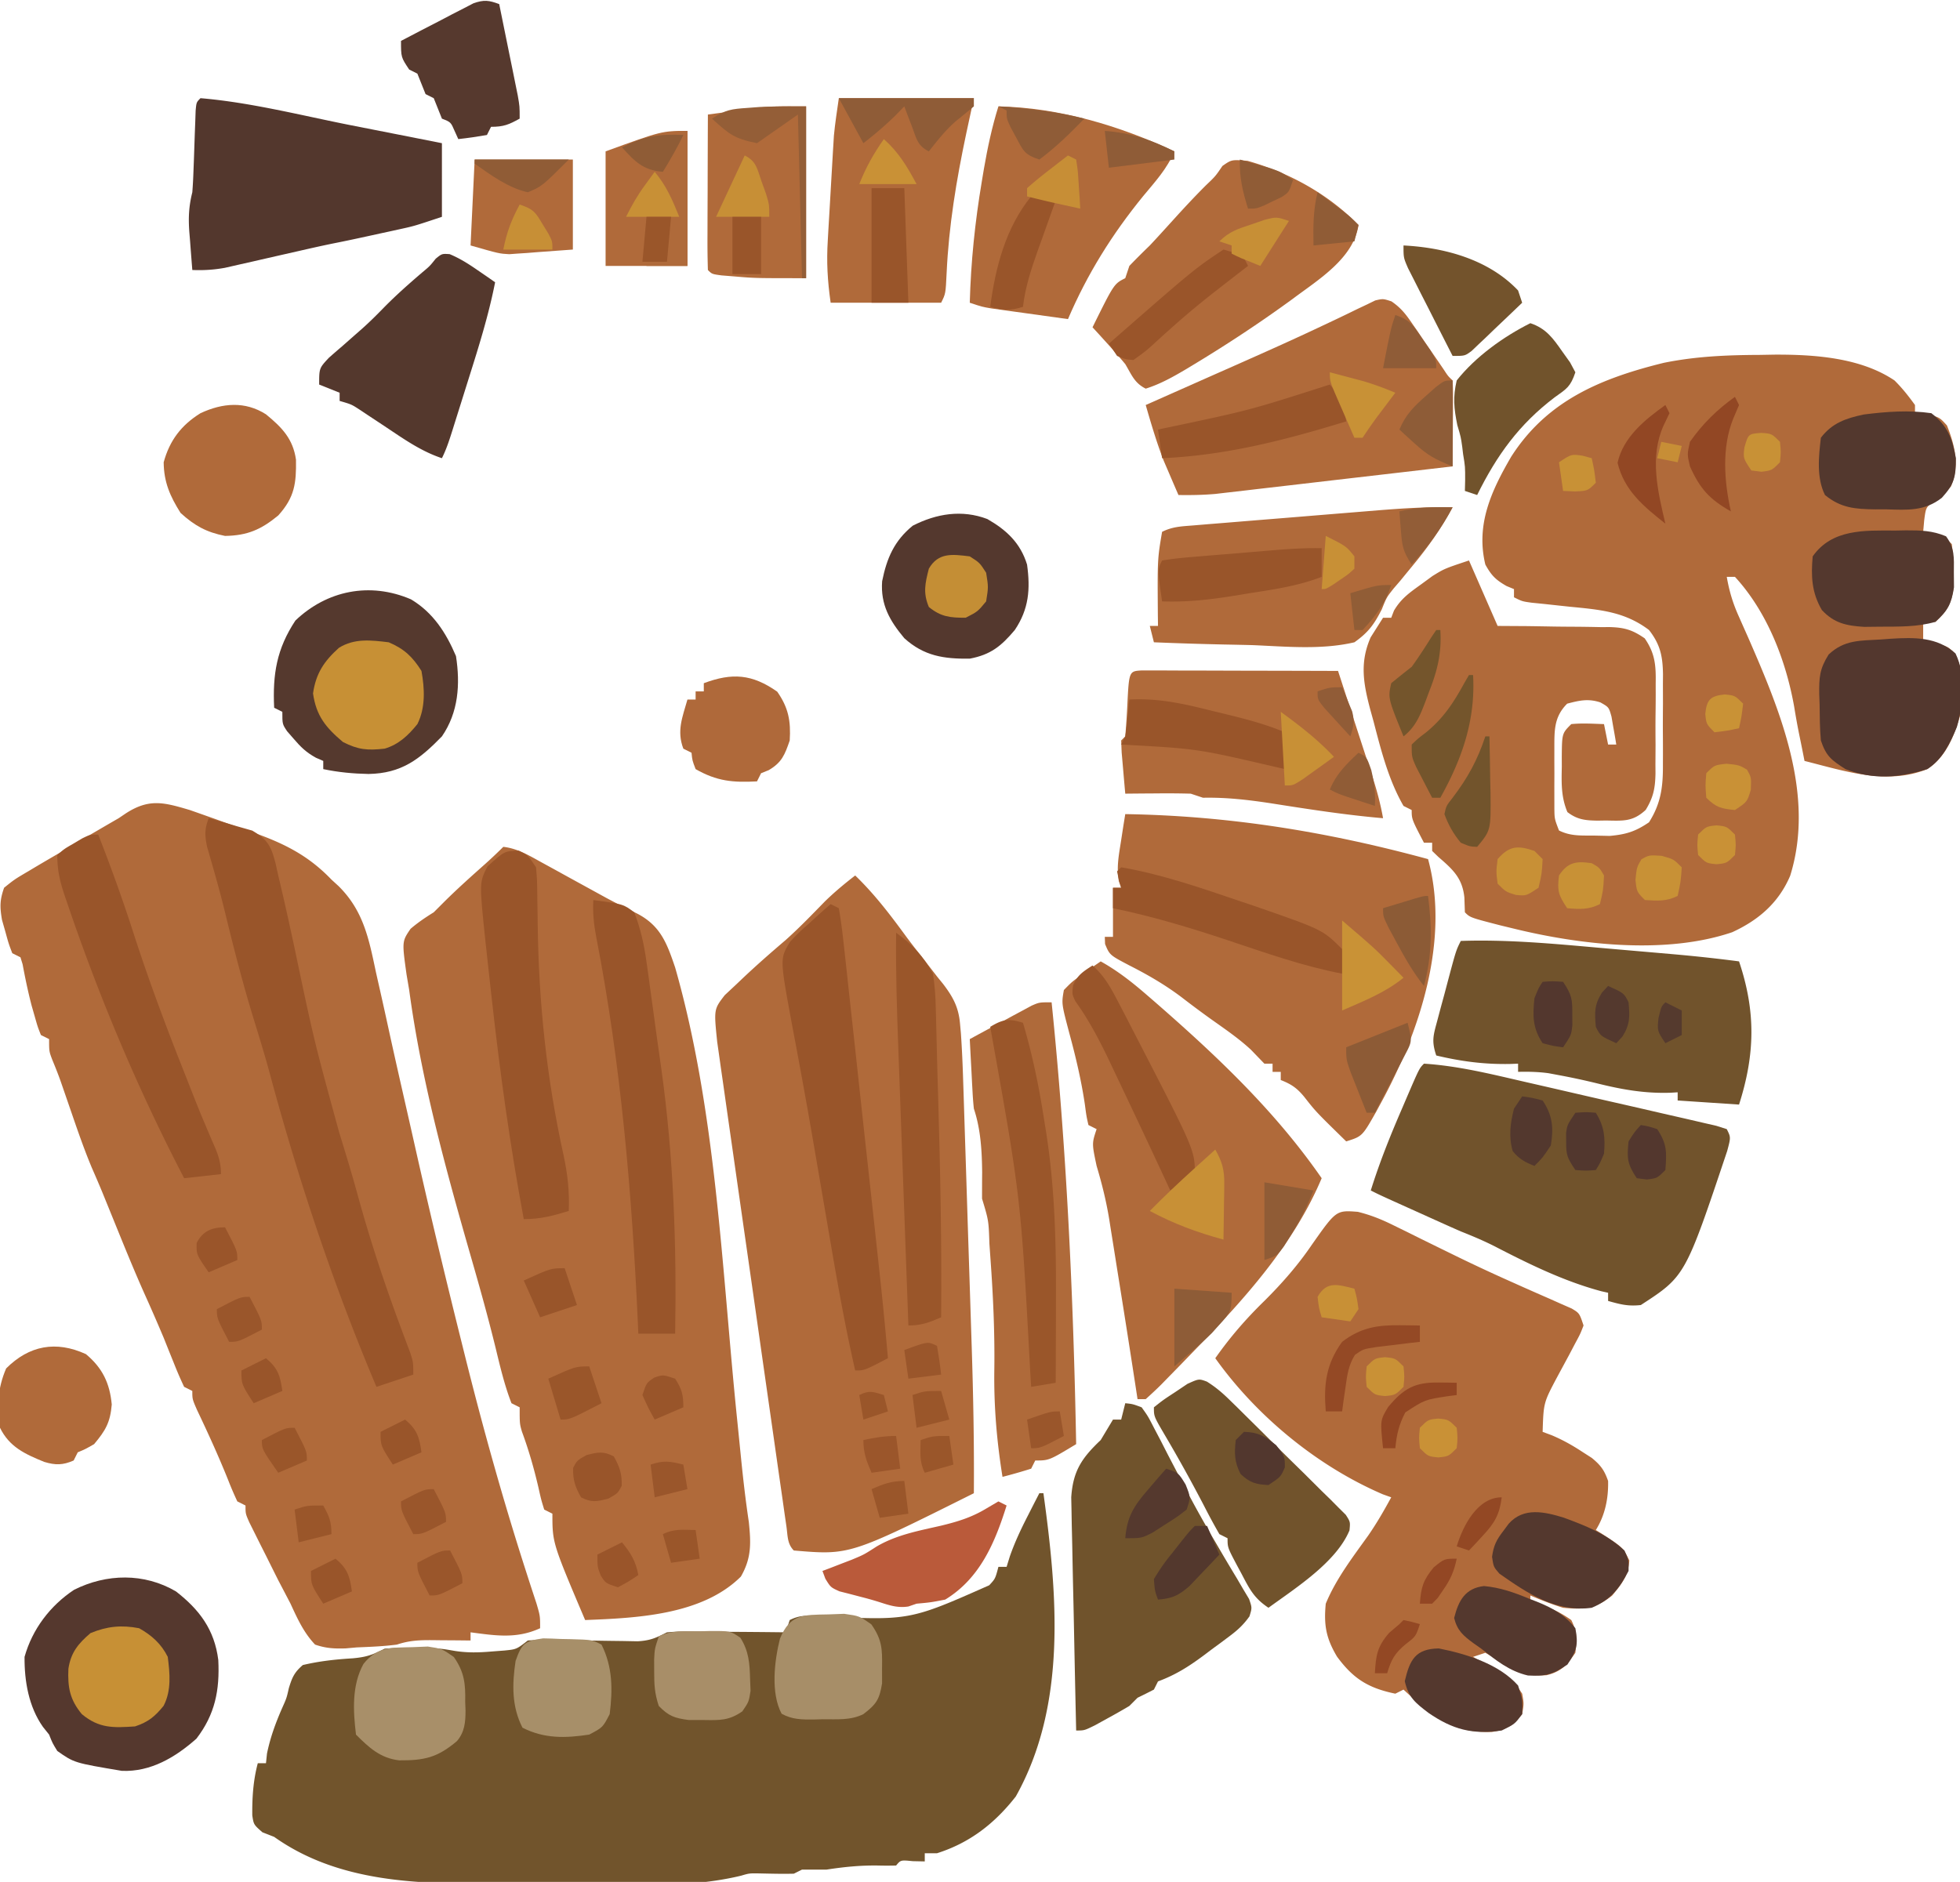 <svg xmlns="http://www.w3.org/2000/svg" width="479" height="460"><path d="M46.422 198.012c3.166 1.113 6.33 2.23 9.484 3.379 2.017.729 4.042 1.43 6.069 2.132C69.535 206.214 75.382 209.146 81 215l1.736 1.59c6.094 6.031 7.419 12.89 9.139 21.05.328 1.462.658 2.923.99 4.384.704 3.114 1.393 6.23 2.07 9.35 1.073 4.93 2.181 9.853 3.298 14.774l.568 2.502 1.14 5.023c.573 2.53 1.143 5.062 1.712 7.593 3.529 15.668 7.269 31.277 11.16 46.859l.924 3.711c4.385 17.536 9.223 34.885 14.76 52.092l.723 2.249c.632 1.953 1.274 3.904 1.916 5.854C132 395 132 395 132 398c-5.764 2.648-10.91 1.802-17 1v2l-3.176-.035-4.137-.027-2.091-.026c-3.144-.015-5.59.086-8.596 1.088-3.264.427-6.526.554-9.813.688l-2.697.24c-2.793.089-4.845-.012-7.49-.928-2.789-2.951-4.312-6.337-6-10a1935.55 1935.55 0 0 0-2.992-5.719c-.965-1.925-1.926-3.852-2.883-5.781l-1.508-2.992-1.422-2.852-1.28-2.568C60 370 60 370 60 368l-2-1a81.663 81.663 0 0 1-2.25-5.25c-2.336-5.816-4.92-11.475-7.613-17.133C47 342 47 342 47 340l-2-1a91.79 91.79 0 0 1-2.438-5.625l-1.335-3.309L40 327a452.597 452.597 0 0 0-4.805-11.012c-2.368-5.324-4.567-10.713-6.758-16.113a10290.725 10290.725 0 0 0-3.424-8.42c-.83-2.011-1.694-4.009-2.568-6.002-1.867-4.462-3.437-9.005-5.008-13.578-.604-1.753-1.21-3.506-1.816-5.258l-.848-2.454c-.613-1.716-1.29-3.41-1.988-5.093C12 257 12 257 12 254l-2-1c-.781-1.969-.781-1.969-1.5-4.5l-.777-2.715c-.865-3.334-1.57-6.683-2.196-10.07L5 234l-2-1c-.887-2.328-.887-2.328-1.688-5.25l-.824-2.89c-.544-3.187-.558-4.811.512-7.86 2.573-2.065 2.573-2.065 5.977-4.066l1.828-1.094a565.646 565.646 0 0 1 5.82-3.402c1.286-.761 2.571-1.524 3.855-2.288 3.495-2.071 7.003-4.118 10.52-6.15l1.733-1.17c5.758-3.74 9.41-2.675 15.689-.818ZM430.125 86.75l3.477-.063c9.745-.043 21.08.699 29.398 6.313 1.92 1.91 3.398 3.786 5 6v2l2.813.188c3.187.812 3.187.812 5 2.812 1.984 5.013 3.105 9.777 1 14.875C475 121 475 121 472.875 122.438c-2.201 1.515-2.201 1.515-2.625 4.75L470 130l2.375.375C475 131 475 131 477 133c.336 3.082.336 3.082.375 6.813l.086 3.707c-.535 4.04-1.525 5.698-4.461 8.48h-3v5l2.813.25c3.187.75 3.187.75 4.859 2.41 2.654 4.677 1.882 10.142 1.328 15.34-1.395 4.966-3.567 10.158-8 13-9.906 3.981-20.125.476-30-2l-.37-1.889a608.758 608.758 0 0 0-1.017-5.017 179.832 179.832 0 0 1-1.133-6.313c-2.01-11.31-6.579-23.187-14.48-31.781h-2c.592 3.432 1.467 6.38 2.89 9.555l1.145 2.59 1.215 2.73c7.818 17.92 16.392 38.456 10.25 58.188-2.815 6.614-7.717 10.845-14.188 13.812-16.138 5.48-36.983 3.121-53.312-.875l-3.434-.832c-7.281-1.883-7.281-1.883-8.566-3.168l-.125-3.625c-.49-4.784-2.85-6.877-6.379-9.93L350 208v-2h-2c-3-5.75-3-5.75-3-8l-2-1c-3.663-6.366-5.48-13.572-7.313-20.625l-.837-3.023c-1.65-6.283-2.59-11.392.123-17.567L338 151h2l.672-1.742c1.734-2.947 3.808-4.392 6.578-6.383l2.828-2.07C353 139 353 139 359 137l7 16 7.043.043c2.26.03 4.521.07 6.781.11 1.567.023 3.133.037 4.7.043 2.257.009 4.512.05 6.769.097l2.11-.012c3.62.108 5.54.68 8.54 2.751 2.597 3.747 2.764 6.75 2.686 11.155l.007 2.365a337.934 337.934 0 0 1-.04 4.931c-.033 2.51-.02 5.015 0 7.525-.007 1.601-.017 3.203-.03 4.804l.015 2.261c-.08 3.617-.496 5.787-2.394 8.9-3.167 2.935-5.504 2.66-9.75 2.59l-2.037.033c-2.982-.045-4.952-.252-7.345-2.092-1.564-3.713-1.451-7.143-1.368-11.129l-.01-2.352c.056-5.756.056-5.756 2.323-8.023 2.688-.27 5.291-.087 8 0l1 5h2c-.229-1.462-.484-2.92-.75-4.375l-.422-2.46c-.647-2.302-.647-2.302-2.71-3.47-2.99-.981-5.11-.48-8.118.305-3.273 3.273-3.127 6.62-3.133 11.098l-.004 2.927.012 3.037-.012 3.05.004 2.923.004 2.668c.037 2.46.037 2.46 1.129 5.297 2.91 1.455 5.509 1.209 8.75 1.25l3.672.078c3.998-.367 6.26-1.072 9.578-3.328 2.982-4.708 3.443-8.843 3.398-14.285l.01-2.36c.001-1.638-.004-3.276-.017-4.914-.016-2.5 0-4.998.02-7.498-.003-1.597-.007-3.194-.013-4.79l.019-2.252c-.06-4.48-.648-7.346-3.417-10.901-5.966-4.512-12.008-4.975-19.313-5.688-2.163-.23-4.325-.463-6.488-.699l-2.88-.288C372 147 372 147 370 146v-2l-1.813-.75c-2.655-1.517-3.702-2.562-5.187-5.25-2.35-9.735 1.415-17.937 6.3-26.336 8.768-13.745 21.936-19.187 37.298-22.973 7.895-1.604 15.49-1.906 23.527-1.941Z" fill="#B06A3A"/><path d="M254 365h1c3.401 24.66 5.796 51.721-6.75 74.125-5.159 6.592-11.212 11.322-19.25 13.875h-3v2l-2.938-.063c-2.937-.293-2.937-.293-4.062 1.063-1.54.047-3.084.037-4.625 0-4.233-.048-8.186.356-12.375 1h-6l-2 1c-2.763.07-5.51-.003-8.273-.063-2.61-.043-2.61-.043-4.604.547-16.358 3.976-36.508 1.693-53.286 1.802-2.283.018-4.566.042-6.849.073-18.57.242-38.253-.17-53.988-11.359l-2.875-1.125C62 446 62 446 61.656 443.765c-.051-4.336.222-8.559 1.344-12.765h2l.25-2.375c.818-3.954 2.08-7.393 3.691-11.086 1.103-2.467 1.103-2.467 1.649-4.89.803-2.616 1.322-3.843 3.41-5.649 4.113-.971 8.044-1.393 12.25-1.648 3.458-.325 4.798-.864 7.75-2.352 3.242-.23 3.242-.23 6.875-.188l3.617.02c3.508.168 3.508.168 6.567.7 3.173.505 5.93.427 9.129.156 1.024-.08 2.05-.158 3.105-.239 2.92-.294 2.92-.294 5.707-2.449 3.031-.195 3.031-.195 6.715-.125l1.976.023c2.785.033 5.57.089 8.355.143 2.035.036 4.07.06 6.106.084l3.688.07c3.154-.195 4.426-.817 7.16-2.195 3.116-.227 3.116-.227 6.734-.195l3.926.02 4.09.05A1937.467 1937.467 0 0 1 192 399l1-3c2.558-1.279 4.277-1.066 7.137-.992 22.07 1.16 22.07 1.16 41.613-7.508 1.484-1.596 1.484-1.596 2.25-4.5h2l.805-2.602c1.205-3.427 2.667-6.54 4.32-9.773l1.633-3.21L254 365Z" fill="#71542C"/><path d="M123 207c3.49.39 6.32 2.128 9.36 3.8l3.132 1.714 3.258 1.798c2.12 1.164 4.239 2.327 6.36 3.489l3.053 1.676a195.604 195.604 0 0 0 7.462 3.789c5.803 2.982 7.364 7.302 9.375 13.234 9.996 35.005 11.384 73.313 15.033 109.34l.375 3.694c.232 2.292.462 4.585.692 6.877.527 5.218 1.119 10.403 1.9 15.589.531 5.17.7 8.78-1.938 13.375-9.491 9.439-25.52 10.134-38.062 10.625-8-18.851-8-18.851-8-26l-2-1c-.746-2.406-.746-2.406-1.438-5.5-1.084-4.646-2.36-9.09-4.011-13.563C127 348 127 348 127 344l-2-1c-1.696-4.367-2.756-8.878-3.855-13.426-1.796-7.317-3.806-14.56-5.894-21.8-6.215-21.625-12.243-43.44-15.251-65.774l-.64-3.766c-1.127-8.105-1.127-8.105.968-11.187 1.805-1.554 3.654-2.79 5.672-4.047l2.313-2.313c3.372-3.372 6.921-6.524 10.48-9.699A111.31 111.31 0 0 0 123 207ZM209 214c4.856 4.687 8.707 9.799 12.68 15.232a250.003 250.003 0 0 0 4.312 5.569c1.003 1.295 2.006 2.59 3.008 3.887l1.458 1.796c2.421 3.177 3.792 5.653 4.154 9.67l.218 2.4c.272 3.911.44 7.817.559 11.735l.089 2.67c.095 2.889.186 5.777.276 8.666l.197 6.094c.138 4.254.273 8.507.406 12.76.17 5.405.345 10.81.521 16.214.137 4.197.271 8.394.404 12.592l.193 5.97c.387 11.92.613 23.819.525 35.745-30.337 15.158-30.337 15.158-44 14-1.63-1.63-1.482-3.618-1.804-5.863l-.463-3.19-.499-3.532-.532-3.695c-.483-3.355-.961-6.71-1.438-10.067-.5-3.51-1.003-7.02-1.506-10.53-.844-5.9-1.685-11.8-2.524-17.702-.969-6.816-1.944-13.632-2.922-20.447-.84-5.85-1.676-11.701-2.51-17.552-.498-3.495-.997-6.99-1.499-10.483-.56-3.902-1.114-7.805-1.667-11.707l-.505-3.5-.454-3.234-.399-2.795c-.823-7.998-.823-7.998 1.847-11.45l2.875-2.69 1.525-1.451c3.39-3.2 6.889-6.27 10.436-9.292 3.369-3.007 6.493-6.255 9.644-9.488 2.352-2.29 4.799-4.326 7.395-6.332ZM331.838 296.215c3.214.798 5.847 1.871 8.81 3.34l3.265 1.598 3.462 1.722a3722.277 3722.277 0 0 0 9.085 4.454 425.22 425.22 0 0 0 12.618 5.874l3.342 1.497c2.106.936 4.215 1.864 6.328 2.784l2.854 1.274 2.51 1.098C386 321 386 321 387 324c-.804 2.081-.804 2.081-2.09 4.457l-1.377 2.623c-.974 1.811-1.951 3.62-2.93 5.43-3.38 6.365-3.38 6.365-3.603 13.49l2.207.82c2.712 1.146 5.021 2.443 7.48 4.055l2.325 1.492c2.173 1.785 3.068 2.99 3.988 5.633.1 4.257-.728 8.365-3 12l1.496.918c5.159 3.373 5.159 3.373 6.691 6.52-.276 3.778-1.8 5.671-4.187 8.562-3.959 3.21-6.98 3.51-12 3-2.764-.844-5.329-1.875-8-3v2l2.187.313c3.09.755 5.209 1.878 7.813 3.687 1.444 2.889 1.377 4.796 1 8-1.996 2.962-3.5 4.646-7.055 5.484-5.522.344-8.863-1.181-13.218-4.488L363 404l-3 1 2.117 1.207 2.758 1.606 2.742 1.582C370 411 370 411 372 414c.437 2.438.437 2.438 0 5-2.185 2.695-3.893 3.834-7.348 4.352-9.671.32-14.828-4.03-21.652-10.352l-2 1c-6.61-1.372-10.268-3.643-14.25-9.062-2.682-4.503-3.254-7.73-2.75-12.938 2.505-6.056 6.56-11.326 10.352-16.625 2.1-3.027 3.89-6.14 5.648-9.375l-2.035-.727C321.926 358.385 307.08 346.151 297 332c3.607-5.137 7.493-9.616 11.984-13.996 4.268-4.243 8.194-8.712 11.578-13.691 5.98-8.5 5.98-8.5 11.276-8.098ZM275 199c25.442.402 49.47 4.324 74 11 5.427 19.83-2.156 42.466-11.563 59.688l-1.139 2.11c-3.387 5.97-3.387 5.97-7.298 7.202-7.417-7.255-7.417-7.255-10.25-10.875-1.792-2.176-3.151-3.104-5.75-4.125v-2h-2v-2h-2a804.733 804.733 0 0 1-3.258-3.379c-3.076-2.862-6.548-5.197-9.965-7.633a251.068 251.068 0 0 1-7.027-5.238c-4.018-3.028-8.214-5.464-12.707-7.742-4.852-2.55-4.852-2.55-5.98-5.258L270 229h2v-12h2l-.559-1.547c-.61-3.396-.039-6.304.497-9.703l.59-3.828L275 199ZM269 235c4.138 2.306 7.684 5.096 11.25 8.188l1.813 1.566C297.184 257.93 311.537 271.446 323 288c-6.845 16.222-18.844 29.506-31 42l-1.657 1.719a839.046 839.046 0 0 1-4.968 5.094l-1.543 1.583c-1.239 1.24-2.531 2.428-3.832 3.604h-2l-.332-2.18a3740.2 3740.2 0 0 0-4.272-27.224c-.266-1.658-.53-3.316-.792-4.974-.384-2.435-.775-4.868-1.166-7.302l-.348-2.22c-.728-4.48-1.785-8.743-3.09-13.1-1.165-5.506-1.165-5.506 0-9l-2-1c-.492-2.16-.492-2.16-.875-5.063-.882-5.933-2.235-11.635-3.804-17.416-1.904-7.209-1.904-7.209-1.321-10.521 1.969-2.02 1.969-2.02 4.5-3.813l2.531-1.832L269 235Z" fill="#B06A3A"/><path d="M348 260c8.19.522 16.09 2.467 24.063 4.309l4.326.99c3.003.688 6.005 1.38 9.006 2.075 3.853.892 7.708 1.77 11.564 2.646 2.97.676 5.938 1.36 8.905 2.046 1.422.328 2.844.653 4.268.975 1.978.45 3.955.91 5.93 1.37l3.41.786L422 276c1 2 1 2 .102 5.352C411.849 311.95 411.849 311.95 401 319c-3.086.344-4.943-.142-8-1v-2l-1.633-.367c-9.233-2.468-17.822-6.711-26.273-11.082-2.673-1.34-5.32-2.448-8.094-3.551a465.9 465.9 0 0 1-4.793-2.129l-2.658-1.197-2.736-1.236-2.772-1.249c-6.746-3.041-6.746-3.041-9.041-4.189 2.138-6.853 4.77-13.416 7.625-20l1.234-2.887c3.007-6.98 3.007-6.98 4.141-8.113ZM357 230c11.274-.383 22.404.657 33.622 1.654 3.2.284 6.401.561 9.603.836a14185.665 14185.665 0 0 1 9.036.787c5.264.469 10.5 1.033 15.739 1.723 4.127 12.257 3.927 22.727 0 35l-15-1v-2l-1.73.105c-6.337.212-11.88-.775-18.016-2.304a167.407 167.407 0 0 0-9.254-1.988c-.846-.16-1.691-.318-2.563-.481-2.51-.342-4.907-.39-7.437-.332v-2l-1.836.07c-6.313.136-12.028-.608-18.164-2.07-1.19-3.568-.713-4.914.25-8.5l.852-3.21L353 243l.836-3.164c2.002-7.511 2.002-7.511 3.164-9.836Z" fill="#71532C"/><path d="M340.06 73.668c2.216 1.521 3.405 2.995 4.92 5.21l1.588 2.292 1.62 2.393c1.076 1.564 2.153 3.128 3.23 4.69l1.43 2.105c1.05 1.599 1.05 1.599 2.152 2.642.087 1.562.107 3.127.098 4.691l-.01 2.862-.025 3.01-.014 3.021A2109.54 2109.54 0 0 1 355 114c-7.85.917-15.7 1.83-23.55 2.738-3.645.422-7.29.845-10.935 1.271-3.52.412-7.042.82-10.563 1.226-1.99.23-3.981.464-5.972.698l-3.7.424c-1.07.125-2.14.25-3.243.377-3.03.265-5.998.313-9.037.266a894.493 894.493 0 0 1-2.312-5.375l-1.301-3.023c-1.72-4.466-3.066-9.005-4.387-13.602l2.956-1.31 8.732-3.874a8385.67 8385.67 0 0 1 9.898-4.386c7.22-3.198 14.428-6.406 21.562-9.79l3.057-1.44c1.821-.863 3.637-1.74 5.446-2.631l2.412-1.14 2.035-.992C338 73 338 73 340.06 73.668Z" fill="#B06A3A"/><path d="M257 245c3.68 35.978 5.323 71.845 6 108-6.625 4-6.625 4-10 4l-1 2c-2.314.73-4.648 1.401-7 2-1.415-8.816-2.13-17.325-2-26.25.122-9.04-.288-17.982-.938-27l-.263-3.735c-.188-5.685-.188-5.685-1.799-11.015 0-2.138.003-4.276.027-6.414-.055-5.274-.355-10.57-2.027-15.586a73.19 73.19 0 0 1-.316-4.012l-.127-2.295-.12-2.38-.13-2.417c-.106-1.965-.207-3.93-.307-5.896 2.765-1.51 5.538-3.006 8.313-4.5.785-.43 1.57-.859 2.38-1.3l2.295-1.231 2.11-1.143C254 245 254 245 257 245Z" fill="#AF6A3A"/><path d="M275 343c1.813.189 1.813.189 4 1 1.533 2.135 1.533 2.135 2.996 4.977l1.676 3.19 1.765 3.458a3200.41 3200.41 0 0 0 3.715 7.11l.954 1.828c2.156 4.11 4.425 8.136 6.773 12.14l1.844 3.154a563.518 563.518 0 0 0 3.54 5.93l1.58 2.705 1.413 2.355c.744 2.153.744 2.153.099 4.25-1.46 2.05-2.862 3.345-4.875 4.848l-2.1 1.575-2.192 1.605-2.159 1.629c-3.59 2.664-6.81 4.687-11.029 6.246l-1 2c-1.325.684-2.659 1.35-4 2l-2 2a164.576 164.576 0 0 1-5.5 3.125l-2.969 1.633C265 423 265 423 263 423c-.177-7.72-.343-15.438-.495-23.158-.07-3.585-.145-7.17-.229-10.755-.08-3.462-.15-6.924-.214-10.387-.038-1.957-.087-3.915-.136-5.872l-.061-3.639-.068-3.19c.438-6.484 2.59-9.612 7.203-13.999l1.688-2.813L272 347h2l1-4Z" fill="#70532C"/><path d="M304.875 39.313C315.059 42.173 324.601 47.44 332 55c-1.214 8.193-9.854 13.376-16 18-7.824 5.718-15.894 11.052-24.188 16.063l-1.852 1.12c-3.223 1.91-6.377 3.69-9.96 4.817-2.768-1.384-3.42-3.356-5-6a142.06 142.06 0 0 0-4.188-4.813l-2.167-2.394L267 80c5.255-10.628 5.255-10.628 8-12l1-3c1.632-1.7 3.305-3.362 5-5 1.86-1.977 3.678-3.99 5.5-6 2.691-2.97 5.393-5.893 8.234-8.723 2.306-2.197 2.306-2.197 4.016-4.715C301 39 301 39 304.875 39.313Z" fill="#B06A3A"/><path d="M49 24c12.333 1.039 24.69 4.227 36.813 6.625A16407.72 16407.72 0 0 1 108 35l-.001 18c-6.752 2.25-6.752 2.25-10.348 3.035l-2.334.514-2.38.514-2.393.525c-2.97.65-5.938 1.292-8.92 1.88-2.96.6-5.9 1.267-8.844 1.942l-3.574.81c-2.472.562-4.944 1.127-7.414 1.696l-3.574.807-3.252.742c-2.737.494-5.195.64-7.967.535-.195-2.416-.382-4.833-.563-7.25l-.17-2.066c-.255-3.516-.115-6.303.733-9.684.133-1.72.223-3.444.281-5.168l.114-2.955.21-6.164.114-2.943.092-2.7C48 25 48 25 49 24Z" fill="#53372D"/><path d="m279.018 163.88 2.685.006h3.034l3.298.016 3.359.005c3.556.005 7.112.018 10.668.03 2.405.006 4.81.01 7.213.014 5.909.011 11.817.028 17.725.049 1.41 4.322 2.815 8.646 4.218 12.97.477 1.47.955 2.94 1.434 4.408.69 2.117 1.377 4.234 2.063 6.352l.647 1.977c1.1 3.408 2.022 6.765 2.638 10.293-9.158-.785-18.199-2.199-27.275-3.627-5.658-.865-11.009-1.49-16.725-1.373l-3-1c-2.739-.07-5.45-.094-8.188-.062l-2.271.013c-1.847.012-3.694.03-5.541.049-.194-2.145-.38-4.291-.563-6.437l-.316-3.622L274 181l1-1c.21-2.504.376-4.991.5-7.5.418-8.436.418-8.436 3.518-8.62ZM355 124c-2.808 5.215-5.978 9.694-9.75 14.25-.998 1.211-1.992 2.425-2.984 3.64l-1.643 1.912c-1.753 2.21-1.753 2.21-2.918 5.11-1.886 3.726-3.275 5.648-6.705 8.088-8.106 1.896-16.755 1.027-25 .688-2.324-.056-4.648-.106-6.973-.15A865.801 865.801 0 0 1 282 157l-1-4h2l-.035-2.746c-.1-13.554-.1-13.554 1.035-20.254 2.603-1.302 4.793-1.334 7.7-1.573l3.622-.303 3.936-.315 4.037-.332c2.826-.232 5.652-.462 8.478-.689 3.605-.29 7.21-.586 10.813-.884 2.783-.23 5.566-.456 8.35-.682 1.97-.16 3.939-.323 5.909-.485 6.073-.485 12.062-.866 18.155-.737Z" fill="#B06A3A"/><path d="M43 389c5.757 4.474 9.414 9.355 10.348 16.758.368 7.381-.786 13.307-5.348 19.242-5.138 4.552-11.19 8.162-18.219 7.863C18.14 430.91 18.14 430.91 14 428c-1.188-1.938-1.188-1.938-2-4l-1.5-1.875C7.02 417.194 5.948 410.961 6 405c1.898-6.762 6.243-12.512 12.105-16.395 7.942-3.977 17.135-4.161 24.895.395Z" fill="#55382E"/><path d="M51 200a192.67 192.67 0 0 1 6.813 1.938l3.832 1.09c3.804 2.236 4.589 3.786 5.694 7.986L68 214l.905 3.832c1.058 4.546 2.047 9.106 3.032 13.668 4.792 22.798 4.792 22.798 10.938 45.25 1.568 5.088 3.122 10.173 4.527 15.309 3.062 11.16 6.65 22.013 10.703 32.856l1.137 3.062 1.027 2.72C101 333 101 333 101 336l-9 3c-10.594-25.082-19.204-50.963-26.244-77.251-1.205-4.381-2.545-8.719-3.881-13.062-2.52-8.254-4.669-16.57-6.703-24.957a264.608 264.608 0 0 0-2.406-9.18l-.584-2.082c-.52-1.835-1.05-3.667-1.58-5.5-.577-2.844-.612-4.293.398-6.968Z" fill="#99552A"/><path d="M244 26c14.88.327 29.586 4.708 43 11-1.753 4.235-4.73 7.45-7.625 10.938C271.77 57.279 265.758 66.906 261 78c-3.438-.475-6.875-.955-10.313-1.438l-2.958-.408-2.842-.4-2.619-.365C240 75 240 75 237 74c.272-10.008 1.282-19.747 2.938-29.625l.514-3.086C241.357 36.08 242.424 31.047 244 26Z" fill="#B06A3A"/><path d="M100.438 146.5c5.42 3.243 8.57 8.17 11 13.875 1.07 6.893.6 13.764-3.438 19.625-5.514 5.657-9.9 9.044-17.938 9.188-3.77-.074-7.362-.41-11.062-1.188v-2l-1.797-.785c-2.362-1.302-3.712-2.608-5.453-4.653l-1.578-1.808C69 177 69 177 69 174l-2-1c-.39-8.196.615-14.388 5.188-21.313 7.684-7.342 18.194-9.51 28.25-5.187Z" fill="#55392E"/><path d="M205 24h33l-1.875 8.688c-2.399 11.352-4.254 22.508-4.784 34.11C231.1 71.802 231.1 71.802 230 74h-27c-.77-5.384-1.03-9.977-.695-15.313l.131-2.34c.093-1.624.189-3.248.288-4.871.15-2.468.29-4.937.428-7.406l.278-4.758.126-2.21.131-2.114.11-1.827c.288-3.066.767-6.112 1.203-9.161Z" fill="#B06A3A"/><path d="m203 221 2 1c.518 3.023.904 5.98 1.22 9.027l.322 2.873c.35 3.155.687 6.31 1.024 9.467a7485.869 7485.869 0 0 1 2.612 23.953c.633 5.858 1.278 11.714 1.922 17.57a16037.053 16037.053 0 0 1 3.1 28.47A981.803 981.803 0 0 1 217 332c-5.75 3-5.75 3-8 3-2.556-11.173-4.518-22.423-6.44-33.718-.786-4.609-1.577-9.216-2.37-13.824-.419-2.433-.836-4.867-1.253-7.301a1427.85 1427.85 0 0 0-3.367-18.91l-.701-3.81c-.442-2.39-.89-4.778-1.345-7.164-2.935-15.933-2.935-15.933-.484-19.997 1.396-1.595 2.85-2.96 4.46-4.339l1.59-1.466A189.244 189.244 0 0 1 203 221Z" fill="#99552A"/><path d="M294.956 337.721c2.119 1.326 3.76 2.722 5.543 4.472l2.011 1.962 2.135 2.118 2.21 2.183c1.536 1.522 3.07 3.047 4.6 4.574 2.354 2.342 4.725 4.664 7.098 6.986 1.49 1.48 2.979 2.962 4.467 4.445l2.165 2.106 1.963 1.981 1.746 1.732c1.106 1.72 1.106 1.72.907 3.79-3.243 7.81-13.134 14.067-19.801 18.93-3.642-2.428-4.655-4.649-6.687-8.5l-.971-1.8C300 378.274 300 378.274 300 376l-2-1a150.18 150.18 0 0 1-3.625-6.687 375.232 375.232 0 0 0-9.936-17.92C282 346.214 282 346.214 282 344c2.266-1.797 2.266-1.797 5.25-3.75l2.953-1.984C293 337 293 337 294.956 337.72Z" fill="#71532C"/><path d="M109.89 62.121c2.523 1.051 4.612 2.388 6.86 3.941l2.422 1.66L121 69c-1.56 7.922-3.938 15.553-6.368 23.241a8989.115 8989.115 0 0 1-3.417 10.88l-.628 2.004c-.75 2.37-1.473 4.648-2.587 6.875-5.065-1.685-9.22-4.627-13.625-7.563a1321.146 1321.146 0 0 0-4.54-3.003l-2.013-1.342C85.884 98.84 85.884 98.84 83 98v-2l-5-2c0-4 0-4 2.379-6.55a215.466 215.466 0 0 1 3.183-2.763c1.112-.979 2.223-1.96 3.333-2.94l1.63-1.431c1.816-1.62 3.529-3.322 5.225-5.066 3.007-3.066 6.192-5.88 9.453-8.672 1.83-1.527 1.83-1.527 3.281-3.344C108 62 108 62 109.891 62.121Z" fill="#54382D"/><path d="M145 220c7.333 1 7.333 1 10 3 1.558 4.014 2.41 7.893 3 12.148l.497 3.52.503 3.707.53 3.844c.344 2.501.686 5.002 1.024 7.504.346 2.542.705 5.082 1.079 7.62 2.98 21.388 3.748 43.089 3.367 64.657h-9l-.104-2.423c-1.437-31.647-4.125-63.479-10.197-94.604-.581-3.036-.868-5.87-.699-8.973ZM126.75 207.938C129 209 129 209 131 212c.271 3.204.271 3.204.309 7.176.022 1.472.046 2.944.07 4.416l.027 2.335c.255 19.244 2.174 37.653 6.324 56.47 1.004 4.65 1.454 8.843 1.27 13.603-3.877 1.193-6.916 2-11 2-3.326-17.869-5.81-35.752-7.813-53.813l-.335-2.983c-.318-2.845-.628-5.69-.934-8.536l-.283-2.554c-1.507-14.406-1.507-14.406.502-18.34 4.167-3.758 4.167-3.758 7.613-3.837Z" fill="#99552A"/><path d="M477.91 159.738c2.59 5.373 1.907 12.353.328 17.973-1.7 4.044-3.49 7.887-7.238 10.289-6.845 2.143-13.253 2.669-20 0-3.424-2.211-4.71-3.127-6-7-.273-2.954-.277-5.91-.313-8.875l-.087-2.434c-.044-4.09.063-6.156 2.295-9.699 3.842-3.636 7.732-3.378 12.793-3.68l2.396-.181c5.724-.345 11.337-.478 15.826 3.607Z" fill="#53372E"/><path d="M197 26v42c-12.523 0-12.523 0-17.625-.438-1.003-.08-2.006-.162-3.04-.246C174 67 174 67 173 66a222.098 222.098 0 0 1-.098-8.41l.005-2.552c.005-2.7.018-5.4.03-8.1A6387.782 6387.782 0 0 1 173 28c2.5-.34 5-.672 7.5-1 .696-.095 1.392-.19 2.11-.29l2.109-.273 1.904-.253C190.073 25.917 193.54 26 197 26Z" fill="#B06A3A"/><path d="M241.293 126.871c4.7 2.69 8.094 5.873 9.707 11.129.828 5.994.453 10.88-3 16-3.318 3.946-5.9 6.038-11 7-6.312.082-11.186-.634-16-5-3.54-4.236-5.836-8.19-5.418-13.918 1.138-5.669 2.968-9.898 7.48-13.582 5.786-2.954 12.015-3.99 18.231-1.629Z" fill="#54382E"/><path d="M24 204a406.05 406.05 0 0 1 9 25.25c3.589 10.99 7.613 21.757 11.875 32.5l.856 2.16c2.95 7.53 2.95 7.53 6.111 14.972C53.136 281.776 54 283.79 54 287l-9 1c-11.18-21.516-20.638-43.918-28.438-66.875l-.786-2.29C14.62 215.348 14 212.712 14 209c1.68-1.484 1.68-1.484 3.875-2.75l2.18-1.297C22 204 22 204 24 204Z" fill="#99552A"/><path d="M64.996 101.27c3.878 3.184 6.612 5.966 7.34 11.097.09 5.738-.324 9.198-4.336 13.633-4.21 3.462-7.53 4.906-13 5-4.546-.902-7.445-2.494-10.875-5.625-2.57-4.08-4.076-7.514-4.125-12.375 1.446-5.323 4.3-9.09 9-12 5.388-2.514 10.881-2.984 15.996.27Z" fill="#B06A3A"/><path d="M219 228c4.02 2.904 6.593 5.653 9 10 .441 2.927.65 5.504.688 8.438l.08 2.655c.058 2.066.108 4.134.15 6.2.095 4.307.225 8.612.355 12.918.53 17.932.89 35.848.727 53.789-2.906 1.257-4.796 2-8 2-.394-10.745-.785-21.49-1.173-32.235-.18-4.99-.362-9.98-.545-14.971-.177-4.824-.352-9.648-.525-14.472l-.201-5.497c-.355-9.612-.67-19.204-.556-28.825Z" fill="#9A562A"/><path d="m463.125 129.688 2.707-.05c3.59-.002 6.424.048 9.754 1.452 2.14 2.892 1.944 5.231 1.914 8.785l.031 3.68c-.626 4.059-1.493 5.7-4.531 8.445-4.433 1.278-8.966 1.164-13.563 1.188l-3.878.042c-4.337-.28-7.306-.887-10.309-4.105-2.493-4.238-2.686-8.238-2.25-13.125 4.733-6.735 12.675-6.34 20.125-6.313Z" fill="#54382E"/><path d="M472 101c3.996 3.102 5.078 6.055 6 11 0 4.512-.38 6.317-3.434 9.68-4.192 3.306-8.492 2.985-13.628 2.82l-2.682.008c-4.852-.073-8.357-.307-12.256-3.508-2.099-4.198-1.536-9.438-1-14 2.729-3.581 6.097-4.758 10.48-5.68 5.467-.695 11.058-1.114 16.52-.32Z" fill="#53382E"/><path d="M250 250c2.29 7.75 3.895 15.454 5.125 23.438l.512 3.158c2.22 14.1 2.492 27.916 2.425 42.154A6320.936 6320.936 0 0 1 258 338l-5.999 1-.228-3.734c-2.283-42.48-2.283-42.48-9.772-84.266 3.144-1.909 4.52-2.045 8-1Z" fill="#9A562A"/><path d="M168 32v33h-20V37c13.75-5 13.75-5 20-5Z" fill="#B06A3A"/><path d="m100.875 402.625 3.68-.148c3.445.523 3.445.523 6.347 2.546 2.602 3.692 2.878 6.61 2.785 10.977l.084 2.117c-.013 2.89-.196 5.192-2.085 7.461-4.804 4.072-8.039 4.759-14.14 4.715-4.605-.53-7.38-3.127-10.546-6.293-.698-5.805-1.052-11.994 1.813-17.25 3.432-4.315 6.8-3.98 12.062-4.125Z" fill="#A88F69"/><path d="M122 1c.838 4.103 1.67 8.208 2.5 12.313l.723 3.537.683 3.388.635 3.127C127 26 127 26 127 29c-2.647 1.46-3.894 2-7 2l-1 2c-2.322.407-4.657.744-7 1l-.875-1.938c-.953-2.214-.953-2.214-3.125-3.062l-2-5-2-1-2-5-2-1c-2-3-2-3-2-7 3.24-1.707 6.493-3.387 9.75-5.063l2.79-1.47 2.694-1.377L115.71.804c2.586-.908 3.758-.742 6.29.196Z" fill="#56392E"/><path d="M21 331c4.044 3.381 5.82 7.083 6.313 12.313-.372 4.389-1.506 6.335-4.313 9.687-2.188 1.25-2.188 1.25-4 2l-1 2c-2.646 1.158-4.435 1.17-7.191.344C6.117 355.427 2.303 353.706 0 349c-.766-5.27-.607-9.583 1.5-14.5 5.633-5.633 12.177-6.848 19.5-3.5Z" fill="#B06A3A"/><path d="m202.313 394.625 3.988-.148C210 395 210 395 212.945 397.05c2.604 3.737 2.694 5.988 2.618 10.512l.003 3.94c-.639 3.946-1.442 5.109-4.566 7.497-3.145 1.573-6.488 1.226-9.938 1.25l-2.208.063c-2.91.02-5.251.02-7.834-1.407-2.713-5.072-1.765-12.92-.41-18.347 2.484-6.073 5.734-5.809 11.702-5.934Z" fill="#A78E68"/><path d="M374 79c3.843 1.28 5.546 3.688 7.813 6.938l1.894 2.652L385 91c-1.175 3.525-2.103 4.023-5.063 6.125C371.26 103.71 365.8 111.274 361 121l-3-1 .063-2.563c.01-3.375.01-3.375-.5-6.437l-.211-1.773c-.336-2.394-.336-2.394-1.204-5.329-.83-4.118-1.105-6.78-.148-10.898 4.564-5.775 11.427-10.713 18-14Z" fill="#71532C"/><path d="M95 157c3.796 1.615 5.819 3.537 8 7 .786 4.337 1.013 8.962-.984 12.98-2.213 2.766-4.61 5.018-8.016 6.02-4.165.463-6.432.29-10.188-1.625-4.188-3.537-6.525-6.368-7.312-11.875.698-4.886 2.685-7.867 6.332-11.148C86.636 155.98 90.667 156.479 95 157Z" fill="#C79035"/><path d="M382.176 370.977c5.61 2.07 10.354 3.948 14.824 8.023 1.063 2.375 1.063 2.375 1 5-2.248 4.323-4.472 7.105-9 9-8.756 1.179-15.666-3.511-22.566-8.34C365 383 365 383 364.637 380.543c.397-2.78 1.045-4.082 2.738-6.293l1.336-1.797c3.644-4.107 8.775-2.919 13.465-1.476Z" fill="#54382E"/><path d="M116 39h24v22l-8.563.625-2.654.213-2.162.139-2.174.158C122 62 122 62 115 60l1-21Z" fill="#B06A3A"/><path d="M189.938 169.063c2.753 3.921 3.355 7.183 3.062 11.937-1.209 3.5-1.913 5.36-5.125 7.25L186 189l-1 2c-5.911.311-9.812-.035-15-3-.813-2.125-.813-2.125-1-4l-2-1c-1.658-4.358-.228-7.665 1-12h2v-2h2v-2c6.923-2.596 11.802-2.245 17.938 2.063Z" fill="#AF693A"/><path d="m244 367 2 1c-2.844 9.101-6.52 17.829-15 23-3.563.688-3.563.688-7 1l-2 .688c-2.544.397-4.507-.237-6.926-1.024a80.729 80.729 0 0 0-4.68-1.328l-2.707-.711-2.55-.648C203 388 203 388 201.707 385.898L201 384l1.941-.734 2.621-1.016 2.567-.984c3.005-1.249 3.005-1.249 6.117-3.25 4.896-2.862 10.25-3.828 15.727-5.082 4.022-.975 7.434-2.007 10.996-4.153L244 367Z" fill="#BA5A3A"/><path d="M274 212c10.012 1.72 19.722 5.114 29.313 8.375 1.084.363 2.168.725 3.284 1.1 16.659 5.78 16.659 5.78 21.403 10.525.04 2 .043 4 0 6-9.591-1.834-18.743-5.1-27.987-8.184-9.27-3.085-18.43-5.843-28.013-7.816v-5h2l-.563-1.938L273 213l1-1Z" fill="#99552A"/><path d="M132.723 400.477c1.447.023 2.894.074 4.34.148l2.22.043c5.348.147 5.348.147 7.717 1.332 2.746 5.472 2.744 11.017 2 17-1.688 3.25-1.688 3.25-5 5-5.844.883-10.984 1.027-16.313-1.688-2.656-5.213-2.538-10.58-1.687-16.312 1.52-4.265 2.159-4.882 6.723-5.523Z" fill="#A78F69"/><path d="M34 398c3.068 1.722 5.403 3.806 7 7 .514 4.086.921 8.218-1.012 11.957-2.136 2.637-3.754 3.965-6.988 5.043-5.306.342-8.738.531-13-3-2.953-3.563-3.48-6.584-3.285-11.074.591-3.995 2.411-6.18 5.41-8.738C26.161 397.52 29.7 397.168 34 398Z" fill="#C79035"/><path d="m170.938 398.75 2.208-.063c5.34-.039 5.34-.039 7.795 1.641 2.08 3.283 2.274 6.32 2.371 10.11l.114 2.87C183 416 183 416 181.418 418.32c-3.26 2.266-5.477 2.18-9.418 2.118l-3.688-.004c-3.473-.455-4.888-.958-7.312-3.434-1.028-3.085-1.134-5.27-1.125-8.5l-.008-2.906C160 403 160 403 161 400c3.145-1.573 6.488-1.226 9.938-1.25Z" fill="#A88E68"/><path d="M267 236c2.821 2.49 4.339 5.212 6.074 8.531l1.763 3.372c.618 1.198 1.235 2.398 1.85 3.597l.943 1.824C292 281.172 292 281.172 292 287a125.024 125.024 0 0 1-6 4l-1.11-2.402c-3.96-8.533-7.974-17.04-12.015-25.536l-1.522-3.228c-2.538-5.316-5.117-10.329-8.563-15.117-.79-1.717-.79-1.717-.548-3.826 1.01-2.52 2.514-3.443 4.758-4.891Z" fill="#99552A"/><path d="M362.672 387.691c3.964.368 7.311 1.55 10.953 3.059l1.984.766c3.9 1.578 6.759 3.173 9.391 6.484.765 3.997.344 5.49-1.938 8.875-3.532 2.451-5.44 2.918-9.66 2.68-4.516-1.043-7.821-3.725-11.402-6.555l-1.898-1.336c-2.52-1.857-3.956-3.08-4.727-6.164 1.066-4.265 2.706-7.278 7.297-7.809Z" fill="#54382E"/><path d="M343 60c10.137.515 20.848 3.451 28 11l1 3c-2.26 2.179-4.534 4.34-6.813 6.5l-1.947 1.879-1.885 1.777c-.57.545-1.141 1.09-1.73 1.65C358 87 358 87 355 87a3295.25 3295.25 0 0 1-6-11.813l-1.734-3.392-1.641-3.252-1.523-3C343 63 343 63 343 60Z" fill="#73532C"/><path d="M351.625 402.938c6.75 1.337 14.728 3.815 19.375 9.062 1.125 3.5 1.125 3.5 1 7-1.813 2.438-1.813 2.438-5 4-7.142 1.044-12-.238-17.918-4.324-3.187-2.424-4.874-3.75-5.77-7.738 1.234-5.273 2.626-7.902 8.313-8Z" fill="#54382E"/><path d="M276 171c7.261-.407 13.668 1.11 20.688 2.875l3.376.816c4.798 1.179 9.376 2.384 13.936 4.309v9l-3.48-.805c-18.066-4.192-18.066-4.192-36.52-5.195l1-2c.225-1.537.408-3.08.563-4.625l.253-2.477L276 171ZM325 94c2.503 2.938 3.47 5.179 4 9-14.937 4.575-29.317 8.309-45 9l-1-7 2.24-.471C305.405 100.28 305.405 100.28 325 94ZM323 134v7c-5.943 2.315-12.108 3.139-18.375 4.125l-3.328.55c-5.843.933-11.38 1.54-17.297 1.325-1.125-7.75-1.125-7.75 0-10a89.59 89.59 0 0 1 7.36-.852l2.246-.193c2.38-.202 4.762-.39 7.144-.58l4.773-.406a4833.987 4833.987 0 0 1 6.752-.563c3.585-.284 7.13-.472 10.725-.406Z" fill="#99552A"/><path d="M168 32v33h-10c-1.16-4.256-.762-7.684 0-12l7-1-.875-1.68L163 48.125l-1.125-2.18C161 44 161 44 161 42l-1.688-.188C156.05 40.666 154.314 38.507 152 36c5.725-2.532 9.637-4 16-4Z" fill="#AF6A3A"/><path d="M299 61c2.625.75 2.625.75 5 2l1 2-2.57 1.984-3.555 2.766-1.892 1.47c-3.382 2.651-6.68 5.359-9.89 8.218l-1.89 1.676a265.677 265.677 0 0 0-3.582 3.264c-1.66 1.481-1.66 1.481-4.621 3.622-2.06-.179-2.06-.179-4-1l-2-3c20.833-18.222 20.833-18.222 28-23Z" fill="#9A552A"/><path d="M213 46h8l1 28h-9V46Z" fill="#99552A"/><path d="M205 24h33v2a225.23 225.23 0 0 1-4.332 3.559C231.096 31.78 229.106 34.337 227 37c-2.833-1.416-3.017-3.145-4.125-6.063l-1.07-2.785L221 26l-2.188 2.25c-2.498 2.443-5.048 4.618-7.812 6.75l-6-11Z" fill="#8F5C37"/><path d="M297 281c1.667 2.918 2.243 4.976 2.195 8.328l-.02 2.422-.05 2.5-.027 2.547c-.024 2.068-.06 4.135-.098 6.203-6.419-1.736-12.138-3.852-18-7 3.506-3.557 7.106-6.963 10.813-10.313l2.957-2.675L297 281Z" fill="#C89036"/><path d="m252 48 6 1-.627 1.74c-.942 2.627-1.876 5.256-2.81 7.885l-.987 2.738c-1.605 4.535-3.01 8.831-3.576 13.637-3.094.994-4.903.878-8 0 1.273-9.653 3.76-19.306 10-27Z" fill="#99552A"/><path d="M359 165h1c.633 10.967-2.69 20.512-8 30h-2a668.54 668.54 0 0 1-2.5-4.813l-1.406-2.707C345 185 345 185 345 182c1.54-1.473 1.54-1.473 3.625-3.063 4.205-3.48 6.643-7.236 9.246-11.996L359 165Z" fill="#74552C"/><path d="M237 136c2.438 1.563 2.438 1.563 4 4 .563 3.5.563 3.5 0 7-2.063 2.5-2.063 2.5-5 4-3.803 0-6.02-.203-9-2.625-1.456-3.459-.913-5.788 0-9.375 2.329-4.01 5.736-3.524 10-3Z" fill="#C48E35"/><path d="M344 250c1.125 4.5 1.125 4.5-.617 7.82l-1.09 2.121c-.385.721-.77 1.442-1.168 2.184l-1.145 2.207c-.7 1.348-1.405 2.694-2.116 4.036A177.058 177.058 0 0 0 336 272h-2a1312.33 1312.33 0 0 1-2.5-6.313l-1.406-3.55C329 259 329 259 329 256l15-6Z" fill="#8D5B36"/><path d="M328 225c7.875 6.75 7.875 6.75 11.438 10.375l2.058 2.086L343 239c-4.546 3.691-9.665 5.65-15 8v-22Z" fill="#C99236"/><path d="m287 315 14 1c0 4.42-.256 4.804-3.063 7.875l-1.722 1.93c-2.92 2.893-6.094 5.52-9.215 8.195v-19Z" fill="#8E5C37"/><path d="m407 99 1 2-1.438 3c-3.462 7.672-1.438 16.126.438 24-5.262-4.168-10.059-8.064-11.688-14.875 1.374-6.242 6.644-10.52 11.688-14.125Z" fill="#924724"/><path d="M355 93v21c-4.257-1.703-6.103-2.687-9.313-5.625l-2.113-1.914L342 105c1.498-3.615 3.575-5.686 6.5-8.25l2.406-2.14C353 93 353 93 355 93Z" fill="#8E5C37"/><path d="M363 180h1c.087 3.562.14 7.124.188 10.688l.076 3.052c.09 9.218.09 9.218-3.264 13.26-1.75-.063-1.75-.063-4-1-1.786-2.161-3.047-4.363-4-7 .438-2 .438-2 2-4 3.697-4.846 6.064-9.192 8-15Z" fill="#72542C"/><path d="m424 97 1 2-1.438 3.375c-2.822 7.064-2.19 15.301-.562 22.625-5.215-2.963-7.53-5.488-10-11-.688-2.938-.688-2.938 0-6 3.072-4.386 6.652-7.893 11-11Z" fill="#924724"/><path d="M197 26v42h-1l-1-40-10 7c-5.68-1.136-6.902-2.283-11-6 3.303-2.202 4.805-2.357 8.688-2.625l3.011-.227C189.463 25.98 193.233 26 197 26Z" fill="#945E37"/><path d="M292 373h3l3 7a495.788 495.788 0 0 1-4.688 4.938l-2.636 2.777c-2.73 2.331-4.158 2.987-7.676 3.285-.773-2.11-.773-2.11-1-5 1.381-2.315 2.682-4.195 4.375-6.25.425-.541.85-1.083 1.29-1.64 2.909-3.684 2.909-3.684 4.335-5.11Z" fill="#53382D"/><path d="M285 359c3 1 3 1 4.75 3.875C291 366 291 366 290 369c-2.363 1.824-2.363 1.824-5.313 3.688l-2.925 1.886C279 376 279 376 275 376c.431-5.287 2.121-7.9 5.563-11.875l2.503-2.93L285 359Z" fill="#55392E"/><path d="m342.25 323.938 2.703.027L347 324v4l-2.957.332-3.856.48-3.832.458c-3.233.502-3.233.502-5.23 1.918-1.607 2.588-1.893 4.996-2.313 8l-.48 3.292L328 345h-4c-.545-6.54.066-11.59 4-17 4.506-3.492 8.663-4.136 14.25-4.063Z" fill="#944925"/><path d="M349 219c.988 7.771 1.032 14.408-1 22-2.666-3.331-4.667-6.872-6.688-10.625l-1.886-3.477C338 224 338 224 338 222c1.645-.502 3.291-1.001 4.938-1.5l2.777-.844C348 219 348 219 349 219Z" fill="#8C5B36"/><path d="M351 154h1c.338 5.734-.716 9.937-2.813 15.25l-.79 2.14c-1.32 3.443-2.44 6.301-5.397 8.61-3.808-9.362-3.808-9.362-3-13a257.396 257.396 0 0 1 5-4c1.694-2.334 3.236-4.728 4.766-7.172L351 154Z" fill="#74552C"/><path d="m309 289 12 2c-1.595 3.989-3.177 7.153-5.438 10.75l-1.808 2.922C312 307 312 307 309 308v-19Z" fill="#905C36"/><path d="M372 268c2.375.313 2.375.313 5 1 2.452 3.678 2.715 6.726 2 11-2 3-2 3-4 5-2.291-.916-3.75-1.691-5.313-3.625-1.021-3.53-.589-6.834.313-10.375l2-3Z" fill="#53382E"/><path d="M244 26c7.193.462 14.003 1.25 21 3-3.49 3.592-6.966 7.019-11 10-3.66-1.22-3.923-2.126-5.688-5.438l-1.324-2.433C246 29 246 29 246 27l-2-1Z" fill="#8F5C37"/><path d="M377 240c2.375-.188 2.375-.188 5 0 2.16 3.24 2.272 4.249 2.25 8l.016 2.625C384 253 384 253 382 256c-2.375-.313-2.375-.313-5-1-2.47-3.704-2.45-6.706-2-11 1-2.5 1-2.5 2-4Z" fill="#53372E"/><path d="M325 91c1.73.455 3.46.914 5.188 1.375l2.917.773c2.717.8 5.286 1.755 7.895 2.852l-1.242 1.645a446571667.726 446571667.726 0 0 0-3.25 4.312A128.529 128.529 0 0 0 333 107h-2c-1.004-2.29-2.004-4.582-3-6.875l-.867-1.973C325 93.227 325 93.227 325 91Z" fill="#C89136"/><path d="M313 174c4.701 3.426 9.014 6.765 13 11a971.577 971.577 0 0 1-4.875 3.5l-2.742 1.969C316 192 316 192 314 192l-1-18Z" fill="#C89036"/><path d="M304 350c3.575.097 5.033 1.026 7.875 3.25C314 356 314 356 314 358.688 313 361 313 361 310 363c-3.09-.155-4.536-.568-6.813-2.688-1.524-2.969-1.545-5.017-1.187-8.312l2-2ZM385 272c2.625-.188 2.625-.188 5 0 2.1 3.412 2.33 6.03 2 10-1 2.375-1 2.375-2 4-2.375.188-2.375.188-5 0-1.998-2.997-2.276-3.633-2.25-7l-.016-2.063C383 275 383 275 385 272Z" fill="#52372E"/><path d="M182 38c2.913 1.457 3.055 3.354 4.125 6.375l1.07 2.96C188 50 188 50 188 53h-13l7-15Z" fill="#C78F36"/><path d="m144 334 3 9c-7.75 4-7.75 4-10 4l-3-10c6.625-3 6.625-3 10-3Z" fill="#9A562A"/><path d="m375 208 2 2c-.188 3.5-.188 3.5-1 7-3 2-3 2-5.563 1.75C368 218 368 218 366 216c-.375-2.938-.375-2.938 0-6 2.875-3.3 4.961-3.382 9-2Z" fill="#C89036"/><path d="M150 356c1.434 2.527 2.02 4.279 1.938 7.188C151 365 151 365 148.688 366.313c-2.84.726-4.087 1.032-6.688-.313-1.434-2.527-2.02-4.279-1.938-7.188.938-1.812.938-1.812 3.25-3.125 2.84-.726 4.087-1.032 6.688.313Z" fill="#99552A"/><path d="M341 77c3.76 1.254 4.476 2.707 6.688 5.938l1.886 2.714C351 88 351 88 351 90h-13c1.875-9.625 1.875-9.625 3-13Z" fill="#8F5C37"/><path d="m138 310 3 9-9 3-4-9c6.625-3 6.625-3 10-3Z" fill="#99552A"/><path d="M389 211c1.875 1.063 1.875 1.063 3 3-.188 3.625-.188 3.625-1 7-2.789 1.394-4.92 1.257-8 1-2.155-3.233-2.469-4.252-2-8 2.144-3.272 4.232-3.565 8-3ZM406.063 209.188C409 210 409 210 411 212c-.25 3.563-.25 3.563-1 7-2.763 1.381-4.947 1.19-8 1-2-2-2-2-2.313-4.938.313-3.062.313-3.062 1.438-5C403 209 403 209 406.063 209.188Z" fill="#C89136"/><path d="M116 39h23c-6.522 6.522-6.522 6.522-10 8-4.658-1.007-9.132-4.245-13-7v-1Z" fill="#905C36"/><path d="M355 124c-2.797 5.271-5.982 9.594-10 14-2.108-3.162-2.338-4.507-2.625-8.188l-.227-2.73L342 125c4.41-1.102 8.484-1.077 13-1Z" fill="#925D37"/><path d="M270 32c6.401.466 11.268 2.147 17 5v2l-16 2-1-9Z" fill="#8F5C37"/><path d="M421.938 186.688c3.062.312 3.062.312 5 1.437C428 190 428 190 427.875 193.063 427 196 427 196 424 198c-3.322-.324-4.608-.608-7-3-.25-3-.25-3 0-6 2-2 2-2 4.938-2.313Z" fill="#C99136"/><path d="M179 53h7v14h-7V53Z" fill="#99552A"/><path d="M401 275c1.875.313 1.875.313 4 1 2.449 3.673 2.315 5.664 2 10-2 2-2 2-4.5 2.313L400 288c-2.326-3.489-2.419-4.897-2-9 1.5-2.375 1.5-2.375 3-4Z" fill="#53372E"/><path d="m315 54-7 11c-5-2-5-2-7-3v-2l-3-1c2.483-2.483 4.618-3.073 7.938-4.188l3.214-1.105C312 53 312 53 315 54Z" fill="#C78F36"/><path d="M322 47c1.293.956 2.584 1.915 3.875 2.875l2.18 1.617C330 53 330 53 332 55l-1 4-10 1c-.077-4.516-.102-8.59 1-13Z" fill="#905C36"/><path d="m261 38 2 1c.414 2.723.414 2.723.625 6.063l.227 3.347L264 51c-1.417-.312-2.833-.624-4.25-.938l-2.39-.527A249.124 249.124 0 0 1 251 48v-2a95.998 95.998 0 0 1 5-4.125l2.813-2.195L261 38Z" fill="#C78E36"/><path d="M303 39c1.606.452 3.21.912 4.813 1.375l2.707.773C313 42 313 42 316 44c-1 3-1 3-2.777 4.168l-2.16 1.02-2.153 1.042C307 51 307 51 305 51c-1.305-4.16-2.12-7.65-2-12Z" fill="#905C36"/><path d="m351.688 337.938 2.449.027L356 338v3l-2.047.262c-5.744.87-5.744.87-10.515 3.988-1.555 2.974-2.128 5.421-2.438 8.75h-3c-.716-6.804-.716-6.804 1.23-10.055 3.81-4.534 6.421-6.095 12.457-6.007Z" fill="#924623"/><path d="M393 241c3.875 1.75 3.875 1.75 5 4 .303 3.49.395 5.375-1.5 8.375L395 255c-3.875-1.75-3.875-1.75-5-4-.303-3.49-.395-5.375 1.5-8.375L393 241Z" fill="#54392E"/><path d="M167 33c-1.498 3.112-3.2 6.053-5 9-4.833-.414-6.827-2.464-10-6 5.364-2.682 9.01-3.315 15-3Z" fill="#8F5C36"/><path d="M127 50c3.491 1.164 3.852 1.89 5.688 4.938l1.324 2.152C135 59 135 59 135 61h-12c.87-4.349 1.947-7.163 4-11Z" fill="#C78F36"/><path d="M216 34c3.67 3.277 5.693 6.715 8 11h-14c1.685-4.213 3.435-7.323 6-11Z" fill="#C99136"/><path d="M332 184c2 1 2 1 3.125 4.25.73 3.127 1.067 5.576.875 8.75a257489763.178 257489763.178 0 0 0-6.836-2.246C327 194 327 194 325 193c1.555-3.817 4.036-6.192 7-9Z" fill="#905C36"/><path d="M160 42c2.865 3.41 4.347 6.907 6 11h-13c1.447-2.894 2.75-5.185 4.625-7.75l1.352-1.86L160 42Z" fill="#C89036"/><path d="M110 379c3 5.75 3 5.75 3 8-5.75 3-5.75 3-8 3-3-5.75-3-5.75-3-8 5.75-3 5.75-3 8-3ZM106 364c3 5.75 3 5.75 3 8-5.75 3-5.75 3-8 3-3-5.75-3-5.75-3-8 5.75-3 5.75-3 8-3ZM61 317c3 5.75 3 5.75 3 8-5.75 3-5.75 3-8 3-3-5.75-3-5.75-3-8 5.75-3 5.75-3 8-3Z" fill="#9A562B"/><path d="M72 349c3 5.75 3 5.75 3 8l-7 3c-4-5.75-4-5.75-4-8 5.75-3 5.75-3 8-3Z" fill="#9A562A"/><path d="M331 315c.625 2.313.625 2.313 1 5l-2 3-7-1c-.688-2.313-.688-2.313-1-5 2.264-3.995 4.987-2.981 9-2Z" fill="#C89036"/><path d="M351.5 346.75c2.5.25 2.5.25 4.5 2.25.25 2.5.25 2.5 0 5-2 2-2 2-4.5 2.25C349 356 349 356 347 354c-.25-2.5-.25-2.5 0-5 2-2 2-2 4.5-2.25ZM338.5 331.75c2.5.25 2.5.25 4.5 2.25.25 2.5.25 2.5 0 5-2 2-2 2-4.5 2.25C336 341 336 341 334 339c-.25-2.5-.25-2.5 0-5 2-2 2-2 4.5-2.25ZM419.5 201.75c2.5.25 2.5.25 4.5 2.25.25 2.5.25 2.5 0 5-2 2-2 2-4.5 2.25C417 211 417 211 415 209c-.25-2.5-.25-2.5 0-5 2-2 2-2 4.5-2.25Z" fill="#C99136"/><path d="M82 381c2.9 2.395 3.502 4.312 4 8l-7 3c-3-4.625-3-4.625-3-8l6-3Z" fill="#99552A"/><path d="M152 377c2.154 2.622 3.4 4.644 4 8-2.313 1.563-2.313 1.563-5 3-3-1-3-1-4.188-2.875C146 383 146 383 146 380l6-3Z" fill="#9A552A"/><path d="M99 347c2.9 2.395 3.502 4.312 4 8l-7 3c-3-4.625-3-4.625-3-8l6-3ZM165 337c1.648 2.602 2 3.862 2 7l-7 3c-1.563-2.813-1.563-2.813-3-6 1-3 1-3 2.875-4.25C162 336 162 336 165 337ZM65 332c2.9 2.395 3.502 4.312 4 8l-7 3c-3-4.625-3-4.625-3-8l6-3Z" fill="#99552A"/><path d="M55 300c3 5.75 3 5.75 3 8l-7 3c-3.019-4.347-3.019-4.347-2.938-7.188C49.572 300.897 51.785 300 55 300Z" fill="#9A552A"/><path d="M430.438 105.813C433 106 433 106 435 108c.25 2.5.25 2.5 0 5-2 2-2 2-4.5 2.313L428 115c-2-3-2-3-1.688-5.625.961-3.32.961-3.32 4.125-3.563Z" fill="#C89136"/><path d="M421.5 169.75c2.5.25 2.5.25 4.5 2.25-.375 3.125-.375 3.125-1 6-2.875.625-2.875.625-6 1-2-2-2-2-2.25-4.5.35-3.494 1.256-4.4 4.75-4.75Z" fill="#C99236"/><path d="M386.688 111.375 389 112c.625 2.875.625 2.875 1 6-2 2-2 2-5.125 2.125L382 120l-1-7c3-2 3-2 5.688-1.625Z" fill="#C89136"/><path d="m219 351 1 8-7 1c-1.257-2.906-2-4.796-2-8 2.763-.597 5.16-1 8-1Z" fill="#9B562B"/><path d="M324 131c5 2.5 5 2.5 7 5v3c-1.496 1.387-1.496 1.387-3.438 2.688l-1.933 1.324C324 144 324 144 323 144l1-13Z" fill="#C89036"/><path d="m167 358 1 6-8 2-1-8c3.29-1.097 4.713-.8 8 0ZM229 329c.407 2.322.744 4.657 1 7l-8 1-1-7c5.75-2.125 5.75-2.125 8-1Z" fill="#9A562B"/><path d="M158 53h6l-1 11h-6l1-11Z" fill="#9A562A"/><path d="M343 396c2.063.438 2.063.438 4 1-1 3-1 3-3.438 4.875-2.739 2.272-3.539 3.775-4.562 7.125h-3c.259-4.398.561-6.495 3.5-9.875L342 397l1-1Z" fill="#934824"/><path d="M79 368c1.46 2.647 2 3.894 2 7l-8 2-1-8c3-1 3-1 7-1ZM221 362l1 8-7 1-2-7c2.906-1.257 4.796-2 8-2ZM232 351l1 7-7 2c-1.354-2.709-1.065-5.01-1-8 3-1 3-1 7-1ZM170 374l1 7-7 1-2-7c2.709-1.354 5.01-1.065 8-1Z" fill="#9A562A"/><path d="M367 366c-.519 4.172-1.712 6.254-4.563 9.313l-1.94 2.113L359 379l-3-1c1.57-5.18 5.137-12 11-12Z" fill="#934824"/><path d="m230 340 2 7-8 2-1-8c3-1 3-1 7-1Z" fill="#9A562A"/><path d="M340 143c-1.489 4.601-3.746 7.502-7 11h-2l-1-9c6.625-2 6.625-2 10-2Z" fill="#915D36"/><path d="m259 345 1 6c-5.75 3-5.75 3-8 3l-1-7c5.75-2 5.75-2 8-2Z" fill="#9A562B"/><path d="M356 381c-.61 3.063-1.577 5.2-3.375 7.75l-1.273 1.86L350 392h-3c.278-3.982.793-5.75 3.375-8.875C353 381 353 381 356 381Z" fill="#934724"/><path d="M328 168a210.497 210.497 0 0 1 1.563 3.75l.878 2.11c.637 2.44.361 3.78-.441 6.14a819.413 819.413 0 0 1-4-4.375l-2.25-2.46C322 171 322 171 322 169c3-1 3-1 6-1Z" fill="#915C37"/><path d="m407 245 4 2v6l-4 2c-2-3-2-3-1.688-6.125C406 246 406 246 407 245Z" fill="#553A2E"/><path d="m216 341 1 4-6 2-1-6c2.49-1.245 3.41-.777 6 0Z" fill="#9A562A"/><path d="m406 108 5 1-1 4-5-1 1-4Z" fill="#C78E36"/></svg>